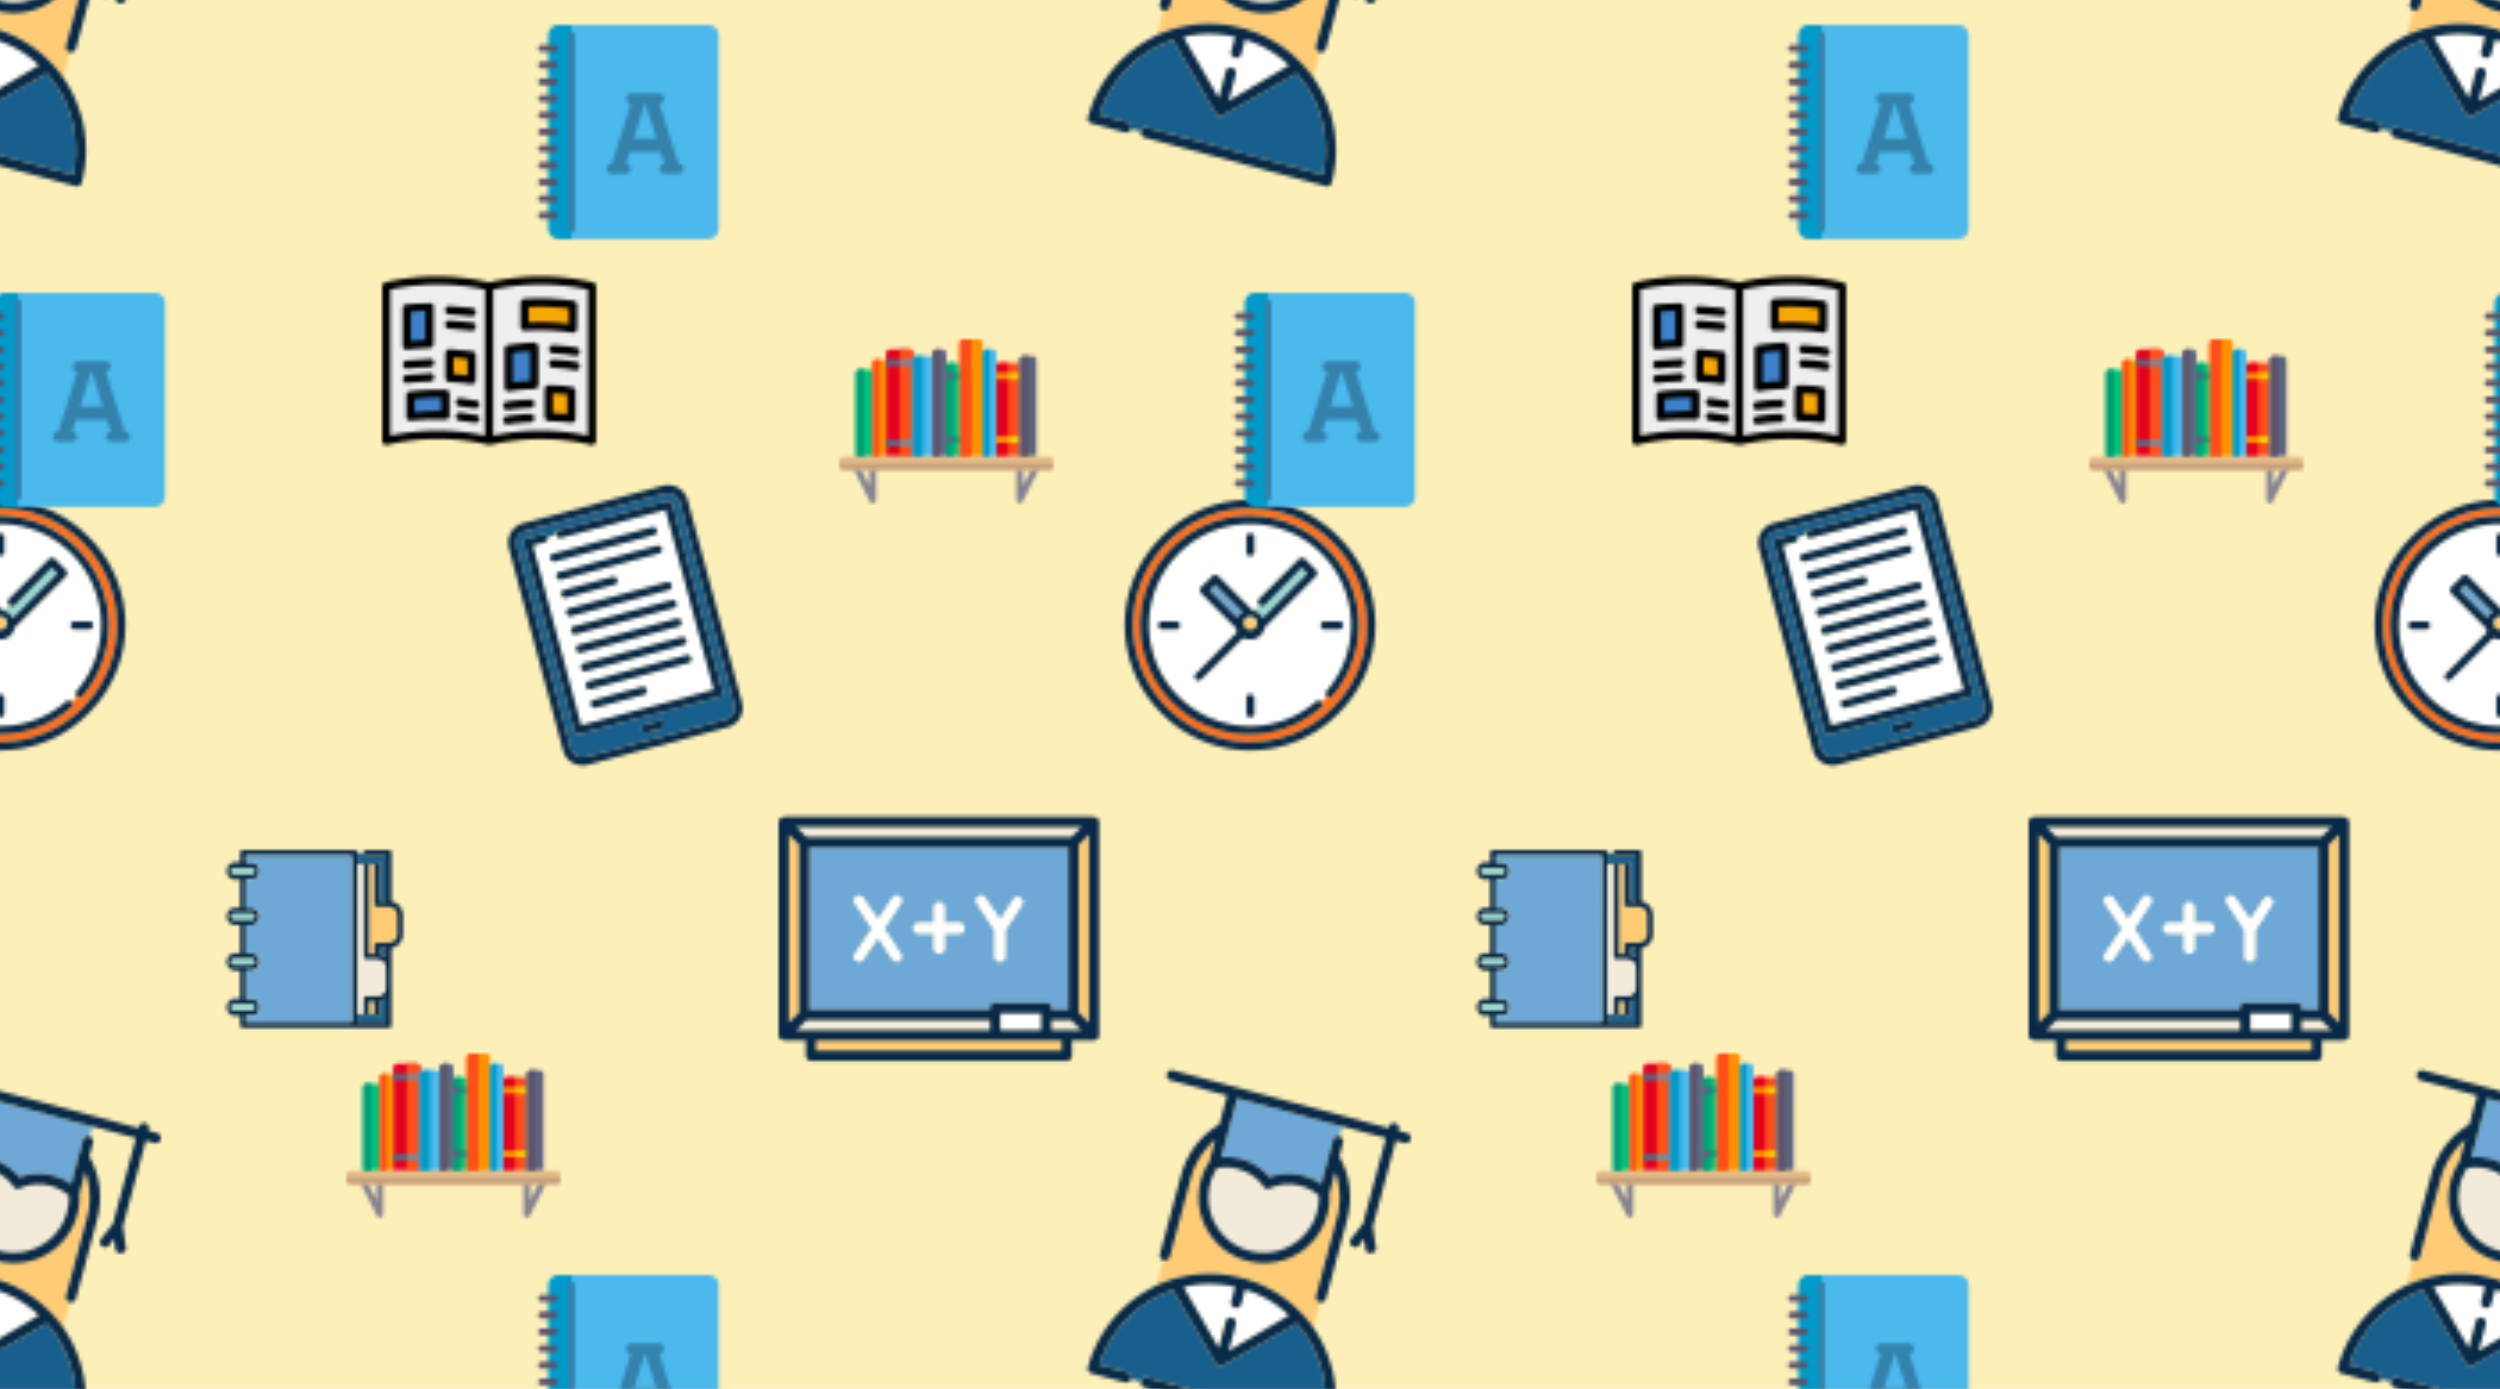 <svg xmlns="http://www.w3.org/2000/svg" xmlns:xlink="http://www.w3.org/1999/xlink" xmlns:fi="http://pattern.flaticon.com/" width="1080" height="600" viewBox="0 0 700 388.889"><rect x="0px" y="0px" width="100%" height="100%" opacity="0.77" fill="#fdeba4"/><defs><g id="a"><path d="M315 313c-21-12-46-19-73-20v22a7 7 0 1 1-15 0v-22c-26 1-51 8-72 20l72 73v-41a7 7 0 1 1 15 0v41l73-73z" fill="#fff" transform="rotate(15 193 -148) scale(.191)"/><path d="M154 156a81 81 0 1 0 158-24 67 67 0 0 0-72 8 7 7 0 0 1-10 0 67 67 0 0 0-72-8c-3 8-4 16-4 24z" fill="#f2ebd9" transform="rotate(15 193 -148) scale(.191)"/><path d="M139 304a184 184 0 0 1 215 17v-38c-4 0-8-4-8-8V156c0-23-7-45-20-64v33a96 96 0 1 1-182 0V92c-13 19-20 41-20 64v119c0 4-4 8-8 8v38a186 186 0 0 1 23-17z" fill="#ffcc75" transform="rotate(15 193 -148) scale(.191)"/><path d="M159 115a83 83 0 0 1 76 10 82 82 0 0 1 76-10V48c0-5 3-8 8-8V25H159v90z" fill="#6da8d6" transform="rotate(15 193 -148) scale(.191)"/><path d="M124 275V156c0-23 7-45 20-64v33a96 96 0 1 0 182 0V92c13 19 20 41 20 64v119a7 7 0 1 0 15 0V156c0-33-12-64-35-87V48a7 7 0 1 0-15 0v67a83 83 0 0 0-76 10 82 82 0 0 0-76-10V25h226v130l-11 26a7 7 0 1 0 14 6l4-11 5 11a8 8 0 1 0 14-6l-11-26V25h13a7 7 0 1 0 0-15h-13V8a7 7 0 1 0-15 0v2H58a7 7 0 1 0 0 15h86v44c-23 23-35 54-35 87v119a7 7 0 1 0 15 0zm63-150c16 0 31 5 43 15a7 7 0 0 0 10 0 67 67 0 0 1 72-8 81 81 0 1 1-155 0c10-5 20-7 30-7z" fill="#082947" transform="rotate(15 193 -148) scale(.191)"/><path d="M138 455h267c-3-56-32-105-76-134l-89 88v1h-2v1h-2a8 8 0 0 1-2 0h-2v-1h-2v-1l-89-88c-44 29-73 78-76 134h43c4 0 7 3 7 8h15c0-5 3-8 8-8z" fill="#185f8d" transform="rotate(15 193 -148) scale(.191)"/><path d="M354 321a186 186 0 0 0-216-16 186 186 0 0 0-88 158c0 4 3 7 8 7h50a7 7 0 1 0 0-15H65c3-56 32-105 76-134l89 88v1h2v1h2a8 8 0 0 0 2 0h2v-1h2v-1l89-88c44 29 73 78 76 134H138a7 7 0 1 0 0 15h275c4 0 7-3 7-7 0-57-26-108-66-142zm-119 17c-4 0-7 3-7 7v41l-73-73c21-12 46-19 73-20v22a7 7 0 1 0 15 0v-22c26 1 51 8 72 20l-72 73v-41c0-4-4-7-8-7z" fill="#082947" transform="rotate(15 193 -148) scale(.191)"/></g><g id="c"><path d="M379 359a190 190 0 1 0-20 20c3-3 7-2 10 1l11-11c-3-3-4-7-1-10zM228 68a8 8 0 0 1 15 0v30a8 8 0 0 1-15 0V68zM98 243H68a8 8 0 0 1 0-15h30a8 8 0 0 1 0 15zm145 160a8 8 0 0 1-15 0v-30a8 8 0 0 1 15 0v30zm116-260l-97 97a28 28 0 0 1-40 19l-79 78a7 7 0 0 1-10 0c-3-2-3-7 0-10l78-79c-1-2-3-5-3-8l-65-65c-3-3-3-8 0-11l21-21c3-3 8-3 11 0l65 65h1l10-10c-3-3-3-8 0-11l76-76a8 8 0 0 1 11 0l21 21c3 3 3 8 0 11zm14 100a8 8 0 0 1 0-15h30a8 8 0 0 1 0 15h-30z" fill="#fff" transform="translate(315 140) scale(.149)"/><path d="M211 222c2-5 6-9 11-11l-52-52-11 11 52 52z" fill="#6da8d6" transform="translate(315 140) scale(.149)"/><path d="M259 222l84-84-11-11-70 71c-3 3-8 3-11 0l-10 10c8 2 14 7 18 14z" fill="#98d9d5" transform="translate(315 140) scale(.149)"/><path d="M235 15a220 220 0 1 0 0 440 220 220 0 0 0 0-440zm155 353c-2 4-7 4-10 1l-11 11c3 3 3 8-1 10a205 205 0 1 1 22-22z" fill="#ff6e1d" transform="translate(315 140) scale(.149)"/><path d="M401 69a233 233 0 0 0-332 0 233 233 0 0 0 0 332 233 233 0 0 0 332 0 233 233 0 0 0 0-332zM235 455a220 220 0 1 1 0-440 220 220 0 0 1 0 440z" fill="#082947" transform="translate(315 140) scale(.149)"/><path d="M248 235a13 13 0 1 0-26 0 13 13 0 0 0 26 0z" fill="#ffcc75" transform="translate(315 140) scale(.149)"/><path d="M235 105c4 0 8-3 8-7V68a8 8 0 0 0-15 0v30c0 4 3 7 7 7zm175 130c0-4-3-7-7-7h-30a8 8 0 0 0 0 15h30c4 0 7-4 7-8zM235 365c-4 0-7 3-7 8v30a8 8 0 0 0 15 0v-30c0-5-4-8-8-8zM98 228H68a8 8 0 0 0 0 15h30a8 8 0 0 0 0-15zm240-117a8 8 0 0 0-11 0l-76 76a8 8 0 0 0 11 11l70-71 11 11-84 84c-4-7-10-12-18-14h-1l-65-65c-3-3-8-3-11 0l-21 21c-3 3-3 8 0 11l65 65c0 3 2 6 3 8l-78 79a7 7 0 1 0 10 10l79-78c4 2 8 3 13 3 14 0 25-9 27-22l97-97c3-3 3-8 0-11l-21-21zM222 211c-5 2-9 6-11 11l-52-52 11-11 52 52zm1 24a13 13 0 1 1 25 0 13 13 0 0 1-25 0z" fill="#082947" transform="translate(315 140) scale(.149)"/><path d="M235 30a205 205 0 1 0 133 360c4-2 4-7 1-10s-7-4-10-1a190 190 0 1 1 20-20c-3 3-2 7 1 10s8 3 10-1A205 205 0 0 0 235 30z" fill="#082947" transform="translate(315 140) scale(.149)"/></g><g id="e"><path d="M129 45h-23v350h258V45H159c-4 0-8-3-8-8h-15c0 5-3 8-7 8zm106 325h-96a8 8 0 0 1 0-15h96a7 7 0 1 1 0 15zm96-36H139a8 8 0 0 1 0-15h192a7 7 0 1 1 0 15zm0-35H139a8 8 0 0 1 0-15h192a7 7 0 1 1 0 15zm0-36H139a8 8 0 0 1 0-15h192a7 7 0 1 1 0 15zm0-36H139a8 8 0 0 1 0-15h192a7 7 0 1 1 0 15zm0-35H139a8 8 0 0 1 0-15h192a7 7 0 1 1 0 15zm-200-43c0-4 4-8 8-8h96a7 7 0 1 1 0 15h-96c-4 0-8-3-8-7zm200-28H139a8 8 0 0 1 0-15h192a7 7 0 1 1 0 15zm0-51a7 7 0 1 1 0 15H139a8 8 0 0 1 0-15h192z" fill="#fff" transform="rotate(-15 637 -427) scale(.149)"/><path d="M371 15H99c-13 0-23 10-23 23v395c0 12 10 22 23 22h272c13 0 23-10 23-22V38c0-13-10-23-23-23zM250 440h-30a8 8 0 0 1 0-15h30a7 7 0 1 1 0 15zm129-37c0 4-4 7-8 7H99a8 8 0 0 1-8-8V37c0-4 4-7 8-7h30c4 0 7 3 7 7h15c0-4 4-7 8-7h212c4 0 8 3 8 7v366z" fill="#185f8d" transform="rotate(-15 637 -427) scale(.149)"/><path d="M371 0H99C78 0 61 17 61 38v395c0 20 17 37 38 37h272c21 0 38-17 38-37V38c0-21-17-38-38-38zm23 433c0 12-10 22-23 22H99c-13 0-23-10-23-22V38c0-13 10-23 23-23h272c13 0 23 10 23 23v395z" fill="#082947" transform="rotate(-15 637 -427) scale(.149)"/><path d="M371 30H159a8 8 0 0 0 0 15h205v350H106V45h23a7 7 0 1 0 0-15H99c-4 0-8 3-8 7v366a8 8 0 0 0 8 7h272c4 0 8-3 8-7V38c0-5-4-8-8-8zM250 425h-30a8 8 0 0 0 0 15h30a7 7 0 1 0 0-15z" fill="#082947" transform="rotate(-15 637 -427) scale(.149)"/><path d="M131 77c0 5 4 8 8 8h192a7 7 0 1 0 0-15H139c-4 0-8 3-8 7zm200 29H139a8 8 0 0 0 0 15h192a7 7 0 1 0 0-15zm-192 50h96a7 7 0 1 0 0-15h-96a8 8 0 0 0 0 15zm192 21H139a8 8 0 0 0 0 15h192a7 7 0 1 0 0-15zm0 35H139a8 8 0 0 0 0 15h192a7 7 0 1 0 0-15zm0 36H139a8 8 0 0 0 0 15h192a7 7 0 1 0 0-15zm0 36H139a8 8 0 0 0 0 15h192a7 7 0 1 0 0-15zm0 35H139a8 8 0 0 0 0 15h192a7 7 0 1 0 0-15zm-96 36h-96a8 8 0 0 0 0 15h96a7 7 0 1 0 0-15z" fill="#082947" transform="rotate(-15 637 -427) scale(.149)"/></g><g transform="translate(63 238) scale(.106)" id="g"><path d="M365 38a7 7 0 1 1 15 0h15a7 7 0 1 1 15 0v97h15V15h-52c-5 0-8-3-8-7h-15v30h15zm-15 417h75v-63c-4 4-9 6-15 7v34a7 7 0 1 1-15 0h-15a7 7 0 1 1-15 0h-15v22zm60-179c6 1 11 3 15 7v-23h-15v16z" fill="#185f8d"/><rect x="380px" y="400px" width="15px" height="32px" fill="#ffcc75"/><path d="M380 275h15v-22c0-5 3-8 8-8h30c12 0 22-10 22-22v-50c0-13-10-23-22-23h-30c-5 0-8-3-8-7V38h-15v237z" fill="#ffcc75"/><path d="M440 136V8c0-5-3-8-7-8h-60a7 7 0 1 0 0 15h52v120h-15V38a7 7 0 1 0-15 0v105c0 4 3 7 8 7h30c12 0 22 10 22 23v50c0 12-10 22-22 22h-30c-5 0-8 3-8 8v22h-15V38a7 7 0 1 0-15 0v245c0 4 3 7 8 7h30c12 0 22 10 22 23v50c0 12-10 22-22 22h-30c-5 0-8 3-8 8v40a7 7 0 1 0 15 0v-33h15v33a7 7 0 1 0 15 0v-34c6-1 11-3 15-7v63h-75V8c0-5-3-8-7-8H48c-5 0-8 3-8 8v25H23a23 23 0 0 0 0 45h17v75H23a23 23 0 0 0 0 45h17v75H23a23 23 0 0 0 0 45h17v75H23a23 23 0 0 0 0 45h17v25c0 4 3 7 8 7h385c4 0 7-3 7-7V259c17-3 30-18 30-36v-50c0-19-13-34-30-37zm-15 147c-4-4-9-6-15-7v-16h15v23zM15 415c0-4 3-7 8-7h50a8 8 0 0 1 0 15H23c-5 0-8-4-8-8zm40 23h18a23 23 0 0 0 0-45H55v-75h18a23 23 0 0 0 0-45H55v-75h18a23 23 0 0 0 0-45H55V78h18a23 23 0 0 0 0-45H55V15h280v440H55v-17zM15 295c0-4 3-7 8-7h50a8 8 0 0 1 0 15H23c-5 0-8-4-8-8zm0-120c0-4 3-7 8-7h50a8 8 0 0 1 0 15H23c-5 0-8-4-8-8zm0-120c0-4 3-7 8-7h50a8 8 0 0 1 0 15H23c-5 0-8-4-8-8z" fill="#082947"/><path d="M350 433h15v-40c0-5 3-8 8-8h30c12 0 22-10 22-22v-50c0-13-10-23-22-23h-30c-5 0-8-3-8-7V38h-15v395z" fill="#f2ebd9"/><path d="M335 15H55v18h18a23 23 0 0 1 0 45H55v75h18a23 23 0 0 1 0 45H55v75h18a23 23 0 0 1 0 45H55v75h18a23 23 0 0 1 0 45H55v17h280V15z" fill="#6da8d6"/><path d="M73 423a8 8 0 0 0 0-15H23a8 8 0 0 0 0 15h50zm0-120a8 8 0 0 0 0-15H23a8 8 0 0 0 0 15h50zm0-120a8 8 0 0 0 0-15H23a8 8 0 0 0 0 15h50zm0-120a8 8 0 0 0 0-15H23a8 8 0 0 0 0 15h50z" fill="#98d9d5"/></g><g transform="translate(218 218) scale(.191)" id="i"><rect x="325px" y="343px" width="60px" height="25px" fill="#fff"/><path d="M41 86h388l15-15H26zm269 283v-15H41l-15 15zm119-15h-29v15h44z" fill="#f2ebd9"/><path d="M30 343V97L15 82v276zM440 97v246l15 15V82z" fill="#ffcc75"/><rect x="55px" y="383px" width="360px" height="15px" fill="#ffcc75"/><path d="M310 336c0-4 3-7 8-7h75c4 0 7 3 7 7v3h25V101H45v238h265v-3zm-131-79a7 7 0 1 1-12 8l-21-32-22 32a7 7 0 1 1-12-8l25-37-25-37a7 7 0 1 1 12-8l22 32 21-32a7 7 0 1 1 12 8l-24 37 24 37zm86-30h-22v22a7 7 0 1 1-15 0v-22h-23a7 7 0 1 1 0-15h23v-23a7 7 0 1 1 15 0v23h22a7 7 0 1 1 0 15zm28-54c3-3 8-2 10 2l22 32 21-32a8 8 0 0 1 12 8l-26 40v38a7 7 0 1 1-15 0v-38l-26-40c-3-3-2-8 2-10z" fill="#6da8d6"/><path d="M177 173c-3-3-8-2-10 2l-21 32-22-32a7 7 0 1 0-12 8l25 37-25 37a7 7 0 1 0 12 8l22-32 21 32a7 7 0 1 0 12-8l-24-37 24-37c3-3 2-8-2-10zm140 50v38a7 7 0 1 0 15 0v-38l26-40a8 8 0 0 0-12-8l-21 32-22-32a7 7 0 1 0-12 8l26 40zm-52-11h-22v-23a7 7 0 1 0-15 0v23h-23a7 7 0 1 0 0 15h23v22a7 7 0 1 0 15 0v-22h22a7 7 0 1 0 0-15z" fill="#fff"/><path d="M469 380v-1h1V61h-1v-1l-1-1a7 7 0 0 0-1-1h-1v-1h-3l-1-1H8l-1 1H4v1H3a8 8 0 0 0-1 1l-1 1v1H0v318h1v1l1 1a7 7 0 0 0 1 1h1v1h3l1 1h32v22c0 4 3 8 8 8h375c4 0 7-4 7-8v-22h33v-1h3v-1h1a8 8 0 0 0 1-1l1-1zM55 399v-15h360v15H55zm345-30v-15h29l15 15h-44zm-75 0v-25h60v25h-60zM45 339V101h380v238h-25v-3c0-4-3-7-7-7h-75c-5 0-8 3-8 7v3H45zM429 86H41L26 71h418l-15 15zM30 97v246l-15 15V82l15 15zm410 246V97l15-15v276l-15-15zM41 354h269v15H26l15-15z" fill="#082947"/></g><g id="k"><path d="M402 63a435 435 0 0 0-187-1l-7 2v300l10-2a435 435 0 0 1 181 0l9 2V64l-6-1zm-200-1a435 435 0 0 0-188 1l-6 1v300l10-2a435 435 0 0 1 180 0l10 2V64l-6-2z" fill="#efefef" transform="translate(107 71) scale(.144)"/><path d="M288 182c-12 0-24 1-35 3l-7 1v74l9-1 33-3 8-1v-74l-8 1z" fill="#3e81c8" transform="translate(107 71) scale(.144)"/><path d="M364 99a437 437 0 0 0-80-3h-7v46h8a434 434 0 0 1 77 3l9 1v-46l-7-1zm-40 164v55l44 3v-54z" fill="#f8a805" transform="translate(107 71) scale(.144)"/><path d="M48 106v73l44-3v-74z" fill="#3e81c8" transform="translate(107 71) scale(.144)"/><path d="M168 197l-28-3h-9v48h8l26 3 9 1v-48l-6-1z" fill="#f8a805" transform="translate(107 71) scale(.144)"/><path d="M115 272l-60 3v42l60-3h8v-42h-8z" fill="#3e81c8" transform="translate(107 71) scale(.144)"/><path d="M410 56a443 443 0 0 0-202 0A443 443 0 0 0 6 56c-3 1-6 4-6 8v300a8 8 0 0 0 10 8 427 427 0 0 1 197 0h4a427 427 0 0 1 195 0 8 8 0 0 0 10-8V64c0-4-2-7-6-8zM200 354a443 443 0 0 0-184 0V70c60-13 124-13 184 0v284zm200 0a443 443 0 0 0-184 0V70c61-13 124-13 184 0v284z" transform="translate(107 71) scale(.144)"/><path d="M302 176l-6-3c-17 1-34 2-51 5-4 0-7 4-7 8v74a8 8 0 0 0 9 8c16-3 33-4 49-5 5 0 8-3 8-8v-74l-2-5zm-14 72c-11 0-23 1-34 3v-58c11-2 23-3 34-3v58zm85-156a445 445 0 0 0-97-4c-4 1-7 4-7 8v46a8 8 0 0 0 8 8 430 430 0 0 1 94 4 8 8 0 0 0 8-8v-46c0-4-2-7-6-8zm-10 45a443 443 0 0 0-78-3v-30a430 430 0 0 1 78 3v30zm7 123c-15-3-30-4-45-4a8 8 0 0 0-9 8v54c0 4 4 7 8 8a429 429 0 0 1 44 3 8 8 0 0 0 8-8v-54c0-4-2-7-6-7zm-10 52l-28-2v-38l28 2v38zm24-120a8 8 0 0 1-9 7c-14-3-29-4-43-5a8 8 0 0 1 1-16c15 1 30 2 45 5 4 0 7 5 6 9zm0 28a8 8 0 0 1-9 7c-14-3-29-4-43-5a8 8 0 0 1 1-16c15 1 30 2 45 5 4 0 7 5 6 9zm-88 71c0 5-3 9-8 9a428 428 0 0 0-44 4 8 8 0 0 1-1-16c14-2 30-4 45-4 4 0 8 3 8 7zm0 28c0 5-3 9-8 9a428 428 0 0 0-44 4 8 8 0 0 1-1-16c14-2 30-4 45-4 4 0 8 3 8 7zM98 97a446 446 0 0 0-51 2c-4 0-7 3-7 7v73a8 8 0 0 0 9 8c14-2 29-3 43-3 5-1 8-4 8-8v-73l-2-6zm-14 71l-28 2v-57l28-2v57zm92 22l-44-4a8 8 0 0 0-9 8v48c0 4 4 8 8 8a429 429 0 0 1 43 4 8 8 0 0 0 8-8v-48c0-4-2-7-6-8zm-10 47l-27-3v-32l27 3v32zm-42 28a465 465 0 0 0-70 3c-4 0-7 4-7 8v42a8 8 0 0 0 9 7 428 428 0 0 1 67-2 8 8 0 0 0 8-8v-42c0-5-3-8-7-8zm-9 41a564 564 0 0 0-52 3v-26a429 429 0 0 1 52-3v26zm67-190a8 8 0 0 1-9 6l-43-4a8 8 0 1 1 1-16l45 4c4 1 7 5 6 10zm0 28a8 8 0 0 1-9 6l-43-4a8 8 0 1 1 1-16l45 4c4 1 7 5 6 10zm-81 68c0 5-3 8-8 9a432 432 0 0 0-44 3 8 8 0 0 1-1-16l45-3c4-1 8 3 8 7zm0 28c0 5-3 8-8 9a432 432 0 0 0-44 3 8 8 0 0 1-1-16l45-3c4-1 8 3 8 7zm88 55a8 8 0 0 1-9 6l-29-4a8 8 0 0 1 1-16l31 5c4 0 7 4 6 9zm0 28a8 8 0 0 1-9 6l-29-4a8 8 0 0 1 1-16l31 5c4 0 7 4 6 9z" transform="translate(107 71) scale(.144)"/></g><g transform="translate(235 88) scale(.117)" id="m"><path d="M424 116h-40c-4 0-8 4-8 8v216h56V124c0-4-4-8-8-8z" fill="#ff4f19"/><path d="M404 116h-20c-4 0-8 4-8 8v216h28V116zM168 84h-48c-4 0-8 4-8 8v248h64V92c0-4-3-8-8-8z" fill="#e3001e"/><path d="M168 84h-24v256h32V92c0-4-3-8-8-8z" fill="#ff4f19"/><path d="M80 452c-3 0-6-1-7-4l-40-80a8 8 0 1 1 14-7l25 49v-46a8 8 0 1 1 16 0v80a8 8 0 0 1-8 8zm352 0h-2c-3-1-6-4-6-8v-80a8 8 0 1 1 16 0v46l25-49a8 8 0 0 1 14 7l-40 80c-1 3-4 4-7 4z" fill="#868491"/><path d="M248 84h-16c-4 0-8 4-8 8v248h32V92c0-4-4-8-8-8z" fill="#5d647f"/><path d="M368 84h-16c-4 0-8 4-8 8v248h32V92c0-4-4-8-8-8z" fill="#4bb9ec"/><path d="M104 108H88c-4 0-8 4-8 8v223l1 1h31V116c0-4-4-8-8-8z" fill="#ff9100"/><path d="M72 132H48c-4 0-8 4-8 8v200h40V140c0-4-4-8-8-8z" fill="#00c37a"/><path d="M464 100h-24c-4 0-8 4-8 8v232h40V108c0-4-4-8-8-8z" fill="#5d647f"/><path d="M336 60h-40c-4 0-8 4-8 8v272h56V68c0-4-4-8-8-8z" fill="#ff9100"/><path d="M280 116h-16c-4 0-8 4-8 8v216h32V124c0-4-4-8-8-8z" fill="#00c37a"/><path d="M216 100h-32c-4 0-8 4-8 8v232h48V108c0-4-4-8-8-8z" fill="#4bb9ec"/><path d="M504 372H8c-4 0-8-3-8-8v-16c0-4 4-8 8-8h496c5 0 8 4 8 8v16c0 5-3 8-8 8z" fill="#e6be8a"/><rect x="112px" y="108px" width="32px" height="16px" fill="#5d647f"/><rect x="144px" y="108px" width="32px" height="16px" fill="#868491"/><rect x="112px" y="300px" width="32px" height="16px" fill="#5d647f"/><rect x="144px" y="300px" width="32px" height="16px" fill="#868491"/><rect x="272px" y="140px" width="16px" height="16px" fill="#00a077"/><rect x="272px" y="292px" width="16px" height="16px" fill="#00a077"/><rect x="376px" y="140px" width="28px" height="16px" fill="#ff9100"/><rect x="376px" y="292px" width="28px" height="16px" fill="#ff9100"/><rect x="404px" y="140px" width="28px" height="16px" fill="#ffcd00"/><rect x="404px" y="292px" width="28px" height="16px" fill="#ffcd00"/><path d="M176 108v232h24V100h-16c-4 0-8 4-8 8z" fill="#009bca"/><path d="M80 340h16V108h-8c-4 0-8 4-8 8v224z" fill="#ff4f19"/><path d="M40 340h20V132H47c-4 0-7 3-7 7v201z" fill="#00a077"/><path d="M224 340h16V84h-8c-4 0-8 4-8 8v248z" fill="#5c546a"/><path d="M256 340h16V116h-8c-4 0-8 4-8 8v216z" fill="#00a077"/><rect x="256px" y="140px" width="16px" height="16px" fill="#5d647f"/><rect x="256px" y="292px" width="16px" height="16px" fill="#5d647f"/><path d="M288 340h28V60h-20c-4 0-8 4-8 8v272z" fill="#ff4f19"/><path d="M360 84h-8c-4 0-8 4-8 8v248h16V84z" fill="#009bca"/><path d="M452 100h-12c-4 0-8 4-8 8v232h20V100z" fill="#5c546a"/><path d="M0 356v8c0 5 4 8 8 8h496c5 0 8-3 8-8v-8H0z" fill="#c9a07c"/></g><g transform="translate(97 288) scale(.117)" id="o"><path d="M424 116h-40c-4 0-8 4-8 8v216h56V124c0-4-4-8-8-8z" fill="#ff4f19"/><path d="M404 116h-20c-4 0-8 4-8 8v216h28V116zM168 84h-48c-4 0-8 4-8 8v248h64V92c0-4-3-8-8-8z" fill="#e3001e"/><path d="M168 84h-24v256h32V92c0-4-3-8-8-8z" fill="#ff4f19"/><path d="M80 452c-3 0-6-1-7-4l-40-80a8 8 0 1 1 14-7l25 49v-46a8 8 0 1 1 16 0v80a8 8 0 0 1-8 8zm352 0h-2c-3-1-6-4-6-8v-80a8 8 0 1 1 16 0v46l25-49a8 8 0 0 1 14 7l-40 80c-1 3-4 4-7 4z" fill="#868491"/><path d="M248 84h-16c-4 0-8 4-8 8v248h32V92c0-4-4-8-8-8z" fill="#5d647f"/><path d="M368 84h-16c-4 0-8 4-8 8v248h32V92c0-4-4-8-8-8z" fill="#4bb9ec"/><path d="M104 108H88c-4 0-8 4-8 8v223l1 1h31V116c0-4-4-8-8-8z" fill="#ff9100"/><path d="M72 132H48c-4 0-8 4-8 8v200h40V140c0-4-4-8-8-8z" fill="#00c37a"/><path d="M464 100h-24c-4 0-8 4-8 8v232h40V108c0-4-4-8-8-8z" fill="#5d647f"/><path d="M336 60h-40c-4 0-8 4-8 8v272h56V68c0-4-4-8-8-8z" fill="#ff9100"/><path d="M280 116h-16c-4 0-8 4-8 8v216h32V124c0-4-4-8-8-8z" fill="#00c37a"/><path d="M216 100h-32c-4 0-8 4-8 8v232h48V108c0-4-4-8-8-8z" fill="#4bb9ec"/><path d="M504 372H8c-4 0-8-3-8-8v-16c0-4 4-8 8-8h496c5 0 8 4 8 8v16c0 5-3 8-8 8z" fill="#e6be8a"/><rect x="112px" y="108px" width="32px" height="16px" fill="#5d647f"/><rect x="144px" y="108px" width="32px" height="16px" fill="#868491"/><rect x="112px" y="300px" width="32px" height="16px" fill="#5d647f"/><rect x="144px" y="300px" width="32px" height="16px" fill="#868491"/><rect x="272px" y="140px" width="16px" height="16px" fill="#00a077"/><rect x="272px" y="292px" width="16px" height="16px" fill="#00a077"/><rect x="376px" y="140px" width="28px" height="16px" fill="#ff9100"/><rect x="376px" y="292px" width="28px" height="16px" fill="#ff9100"/><rect x="404px" y="140px" width="28px" height="16px" fill="#ffcd00"/><rect x="404px" y="292px" width="28px" height="16px" fill="#ffcd00"/><path d="M176 108v232h24V100h-16c-4 0-8 4-8 8z" fill="#009bca"/><path d="M80 340h16V108h-8c-4 0-8 4-8 8v224z" fill="#ff4f19"/><path d="M40 340h20V132H47c-4 0-7 3-7 7v201z" fill="#00a077"/><path d="M224 340h16V84h-8c-4 0-8 4-8 8v248z" fill="#5c546a"/><path d="M256 340h16V116h-8c-4 0-8 4-8 8v216z" fill="#00a077"/><rect x="256px" y="140px" width="16px" height="16px" fill="#5d647f"/><rect x="256px" y="292px" width="16px" height="16px" fill="#5d647f"/><path d="M288 340h28V60h-20c-4 0-8 4-8 8v272z" fill="#ff4f19"/><path d="M360 84h-8c-4 0-8 4-8 8v248h16V84z" fill="#009bca"/><path d="M452 100h-12c-4 0-8 4-8 8v232h20V100z" fill="#5c546a"/><path d="M0 356v8c0 5 4 8 8 8h496c5 0 8-3 8-8v-8H0z" fill="#c9a07c"/></g><g id="q"><path d="M448 0H96C83 0 72 11 72 24v464c0 13 11 24 24 24h352c13 0 24-11 24-24V24c0-13-11-24-24-24z" fill="#4bb9ec" transform="translate(341 82) scale(.117)"/><path d="M120 0H88C75 0 64 11 64 24v464c0 13 11 24 24 24h32V0z" fill="#009bca" transform="translate(341 82) scale(.117)"/><path d="M376 332l-1-1-45-143a12 12 0 0 0-2-24h-64a12 12 0 0 0-2 24l-45 143v1h-1a12 12 0 0 0 0 24h32a12 12 0 0 0 2-24l9-28h74l9 28a12 12 0 0 0 2 24h32a12 12 0 0 0 0-24zm-107-60l26-83 1-1h1v1l26 83h-54z" fill="#3482ac" transform="translate(341 82) scale(.117)"/><path d="M80 64H48a8 8 0 1 1 0-16h32a8 8 0 1 1 0 16zm0 40H48a8 8 0 1 1 0-16h32a8 8 0 1 1 0 16zm0 40H48a8 8 0 1 1 0-16h32a8 8 0 1 1 0 16zm0 40H48a8 8 0 1 1 0-16h32a8 8 0 1 1 0 16zm0 40H48a8 8 0 1 1 0-16h32a8 8 0 1 1 0 16zm0 40H48a8 8 0 1 1 0-16h32a8 8 0 1 1 0 16zm0 40H48a8 8 0 1 1 0-16h32a8 8 0 1 1 0 16zm0 40H48a8 8 0 1 1 0-16h32a8 8 0 1 1 0 16zm0 40H48a8 8 0 1 1 0-16h32a8 8 0 1 1 0 16zm0 40H48a8 8 0 1 1 0-16h32a8 8 0 1 1 0 16zm0 40H48a8 8 0 1 1 0-16h32a8 8 0 1 1 0 16z" fill="#5c546a" transform="translate(341 82) scale(.117)"/><path d="M120 496c-4 0-8-4-8-8V24a8 8 0 1 1 16 0v464c0 4-3 8-8 8z" fill="#3482ac" transform="translate(341 82) scale(.117)"/></g><g id="s"><path d="M448 0H96C83 0 72 11 72 24v464c0 13 11 24 24 24h352c13 0 24-11 24-24V24c0-13-11-24-24-24z" fill="#4bb9ec" transform="translate(146 7) scale(.117)"/><path d="M120 0H88C75 0 64 11 64 24v464c0 13 11 24 24 24h32V0z" fill="#009bca" transform="translate(146 7) scale(.117)"/><path d="M376 332l-1-1-45-143a12 12 0 0 0-2-24h-64a12 12 0 0 0-2 24l-45 143v1h-1a12 12 0 0 0 0 24h32a12 12 0 0 0 2-24l9-28h74l9 28a12 12 0 0 0 2 24h32a12 12 0 0 0 0-24zm-107-60l26-83 1-1h1v1l26 83h-54z" fill="#3482ac" transform="translate(146 7) scale(.117)"/><path d="M80 64H48a8 8 0 1 1 0-16h32a8 8 0 1 1 0 16zm0 40H48a8 8 0 1 1 0-16h32a8 8 0 1 1 0 16zm0 40H48a8 8 0 1 1 0-16h32a8 8 0 1 1 0 16zm0 40H48a8 8 0 1 1 0-16h32a8 8 0 1 1 0 16zm0 40H48a8 8 0 1 1 0-16h32a8 8 0 1 1 0 16zm0 40H48a8 8 0 1 1 0-16h32a8 8 0 1 1 0 16zm0 40H48a8 8 0 1 1 0-16h32a8 8 0 1 1 0 16zm0 40H48a8 8 0 1 1 0-16h32a8 8 0 1 1 0 16zm0 40H48a8 8 0 1 1 0-16h32a8 8 0 1 1 0 16zm0 40H48a8 8 0 1 1 0-16h32a8 8 0 1 1 0 16zm0 40H48a8 8 0 1 1 0-16h32a8 8 0 1 1 0 16z" fill="#5c546a" transform="translate(146 7) scale(.117)"/><path d="M120 496c-4 0-8-4-8-8V24a8 8 0 1 1 16 0v464c0 4-3 8-8 8z" fill="#3482ac" transform="translate(146 7) scale(.117)"/></g></defs><g fi:class="KUsePattern"><pattern id="b" width="350" height="350" patternUnits="userSpaceOnUse"><use xlink:href="#a" x="-350" y="-350"/><use xlink:href="#a" y="-350"/><use xlink:href="#a" x="350" y="-350"/><use xlink:href="#a" x="-350"/><use xlink:href="#a"/><use xlink:href="#a" x="350"/><use xlink:href="#a" x="-350" y="350"/><use xlink:href="#a" y="350"/><use xlink:href="#a" x="350" y="350"/></pattern><rect width="100%" height="100%" fill="url(#b)"/></g><g fi:class="KUsePattern"><pattern id="d" width="350" height="350" patternUnits="userSpaceOnUse"><use xlink:href="#c" x="-350" y="-350"/><use xlink:href="#c" y="-350"/><use xlink:href="#c" x="350" y="-350"/><use xlink:href="#c" x="-350"/><use xlink:href="#c"/><use xlink:href="#c" x="350"/><use xlink:href="#c" x="-350" y="350"/><use xlink:href="#c" y="350"/><use xlink:href="#c" x="350" y="350"/></pattern><rect width="100%" height="100%" fill="url(#d)"/></g><g fi:class="KUsePattern"><pattern id="f" width="350" height="350" patternUnits="userSpaceOnUse"><use xlink:href="#e" x="-350" y="-350"/><use xlink:href="#e" y="-350"/><use xlink:href="#e" x="350" y="-350"/><use xlink:href="#e" x="-350"/><use xlink:href="#e"/><use xlink:href="#e" x="350"/><use xlink:href="#e" x="-350" y="350"/><use xlink:href="#e" y="350"/><use xlink:href="#e" x="350" y="350"/></pattern><rect width="100%" height="100%" fill="url(#f)"/></g><g fi:class="KUsePattern"><pattern id="h" width="350" height="350" patternUnits="userSpaceOnUse"><use xlink:href="#g" x="-350" y="-350"/><use xlink:href="#g" y="-350"/><use xlink:href="#g" x="350" y="-350"/><use xlink:href="#g" x="-350"/><use xlink:href="#g"/><use xlink:href="#g" x="350"/><use xlink:href="#g" x="-350" y="350"/><use xlink:href="#g" y="350"/><use xlink:href="#g" x="350" y="350"/></pattern><rect width="100%" height="100%" fill="url(#h)"/></g><g fi:class="KUsePattern"><pattern id="j" width="350" height="350" patternUnits="userSpaceOnUse"><use xlink:href="#i" x="-350" y="-350"/><use xlink:href="#i" y="-350"/><use xlink:href="#i" x="350" y="-350"/><use xlink:href="#i" x="-350"/><use xlink:href="#i"/><use xlink:href="#i" x="350"/><use xlink:href="#i" x="-350" y="350"/><use xlink:href="#i" y="350"/><use xlink:href="#i" x="350" y="350"/></pattern><rect width="100%" height="100%" fill="url(#j)"/></g><g fi:class="KUsePattern"><pattern id="l" width="350" height="350" patternUnits="userSpaceOnUse"><use xlink:href="#k" x="-350" y="-350"/><use xlink:href="#k" y="-350"/><use xlink:href="#k" x="350" y="-350"/><use xlink:href="#k" x="-350"/><use xlink:href="#k"/><use xlink:href="#k" x="350"/><use xlink:href="#k" x="-350" y="350"/><use xlink:href="#k" y="350"/><use xlink:href="#k" x="350" y="350"/></pattern><rect width="100%" height="100%" fill="url(#l)"/></g><g fi:class="KUsePattern"><pattern id="n" width="350" height="350" patternUnits="userSpaceOnUse"><use xlink:href="#m" x="-350" y="-350"/><use xlink:href="#m" y="-350"/><use xlink:href="#m" x="350" y="-350"/><use xlink:href="#m" x="-350"/><use xlink:href="#m"/><use xlink:href="#m" x="350"/><use xlink:href="#m" x="-350" y="350"/><use xlink:href="#m" y="350"/><use xlink:href="#m" x="350" y="350"/></pattern><rect width="100%" height="100%" fill="url(#n)"/></g><g fi:class="KUsePattern"><pattern id="p" width="350" height="350" patternUnits="userSpaceOnUse"><use xlink:href="#o" x="-350" y="-350"/><use xlink:href="#o" y="-350"/><use xlink:href="#o" x="350" y="-350"/><use xlink:href="#o" x="-350"/><use xlink:href="#o"/><use xlink:href="#o" x="350"/><use xlink:href="#o" x="-350" y="350"/><use xlink:href="#o" y="350"/><use xlink:href="#o" x="350" y="350"/></pattern><rect width="100%" height="100%" fill="url(#p)"/></g><g fi:class="KUsePattern"><pattern id="r" width="350" height="350" patternUnits="userSpaceOnUse"><use xlink:href="#q" x="-350" y="-350"/><use xlink:href="#q" y="-350"/><use xlink:href="#q" x="350" y="-350"/><use xlink:href="#q" x="-350"/><use xlink:href="#q"/><use xlink:href="#q" x="350"/><use xlink:href="#q" x="-350" y="350"/><use xlink:href="#q" y="350"/><use xlink:href="#q" x="350" y="350"/></pattern><rect width="100%" height="100%" fill="url(#r)"/></g><g fi:class="KUsePattern"><pattern id="t" width="350" height="350" patternUnits="userSpaceOnUse"><use xlink:href="#s" x="-350" y="-350"/><use xlink:href="#s" y="-350"/><use xlink:href="#s" x="350" y="-350"/><use xlink:href="#s" x="-350"/><use xlink:href="#s"/><use xlink:href="#s" x="350"/><use xlink:href="#s" x="-350" y="350"/><use xlink:href="#s" y="350"/><use xlink:href="#s" x="350" y="350"/></pattern><rect width="100%" height="100%" fill="url(#t)"/></g></svg>